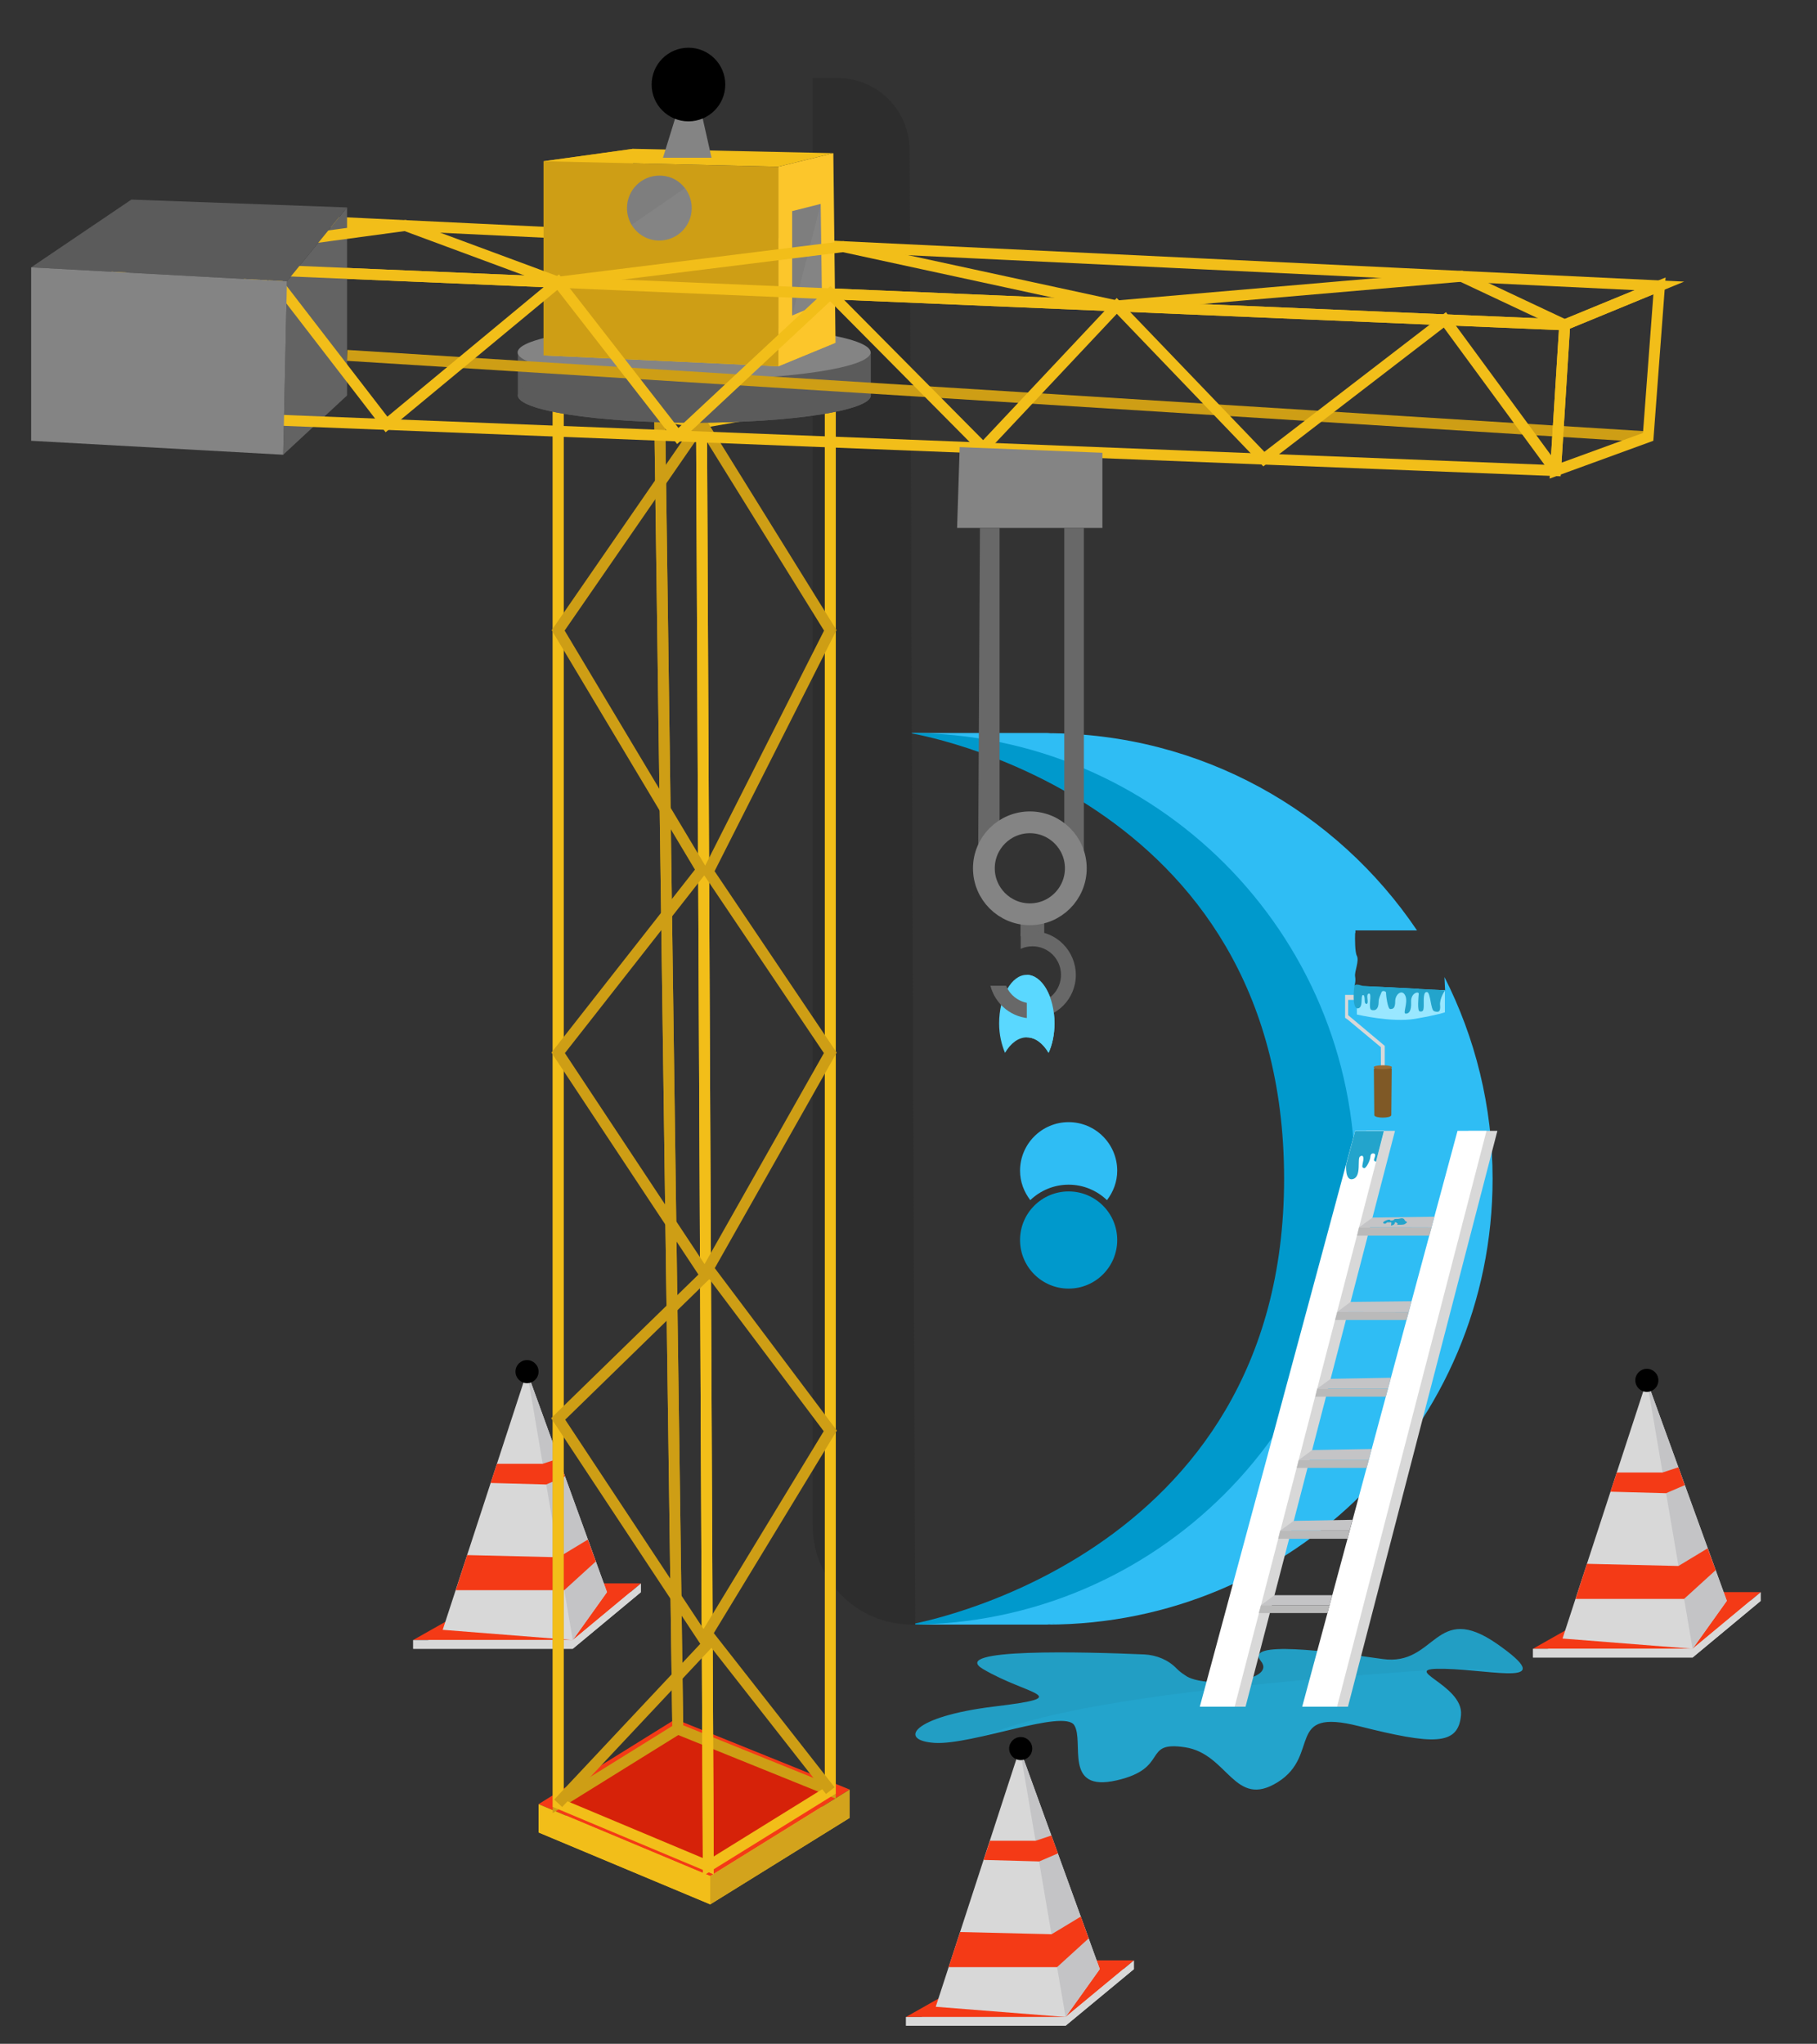 <!-- Generator: Adobe Illustrator 21.0.0, SVG Export Plug-In . SVG Version: 6.00 Build 0)  -->
<svg version="1.1" xmlns="http://www.w3.org/2000/svg" xmlns:xlink="http://www.w3.org/1999/xlink" x="0px" y="0px"
	 viewBox="0 0 834 938" style="enable-background:new 0 0 834 938;" xml:space="preserve">
<rect x="0" y="0" width="834" height="938" fill="#333333" stroke="none"/>
<style type="text/css">
	.st0{fill:#2FBDF4;}
	.st1{fill:#0099CC;}
	.st2{fill:#2D2D2D;}
	.st3{display:none;enable-background:new    ;}
	.st4{display:inline;fill:#2FBDF4;}
	.st5{fill:#FF3366;}
	.st6{fill:#23A4CC;}
	.st7{opacity:4.000000e-02;}
	.st8{fill:#D8D8D8;}
	.st9{fill:#F43A16;}
	.st10{fill:#C4C4C6;}
	.st11{fill:#FFFFFF;}
	.st12{fill:#BABABA;}
	.st13{display:none;fill:#F43A16;}
	.st14{display:none;fill:#F3AD7C;}
	.st15{display:none;fill:#C78143;}
	.st16{display:none;fill:#AF5435;}
	.st17{fill:#F2BE19;}
	.st18{fill:#D62209;}
	.st19{fill:#D3A31C;}
	.st20{fill:none;stroke:#CE9E15;stroke-width:5;stroke-miterlimit:10;}
	.st21{fill:none;stroke:#F2BE19;stroke-width:5;stroke-miterlimit:10;}
	.st22{fill:#5B5B5B;}
	.st23{fill:#848484;}
	.st24{fill:#CE9E15;}
	.st25{fill:#FCC62B;}
	.st26{opacity:0.23;fill:#686868;}
	.st27{fill:#636363;}
	.st28{fill:#5AD8FF;}
	.st29{fill:#686868;}
	.st30{fill:none;stroke:#848484;stroke-miterlimit:10;}
	.st31{fill:none;stroke:#848484;stroke-width:10;stroke-miterlimit:10;}
	.st32{fill:#99E7FF;}
	.st33{fill:#7F5926;}
	.st34{fill:#996B34;}
</style>
<g id="Layer_1">
	<g>
		<path class="st0" d="M670.8,548.8l-3.9,34.1l-11.6,38.4l-29.5,50.9L610.6,684l-11.6,14l-26.3,18.7L545.2,729l-18.2,7.6l-20.4,5.2
			l-26,3.8c-0.1,0-0.1,0-0.1,0h-60.3l12.3-2.1l12.8-2l14.8-4.9l28.3-10.3l24.8-13.3l46.2-41.3l23.4-39.8l22.9-24.6l8.1-73.3
			l-1.3-14.5l-9.5-19.2l-11.6-30l-13.8-35.9l-29-37.4l-26.3-25.8L492,354l-20.5-7.1l-27.6-7.2l-13.9-2.2l-12.6-1.1h63l0.1,0l8.1,1
			l9.7,1l23.5,6.3l28.8,9.8l35.5,17l27.2,27.9l22.9,27.5h-14.2c0,0,0,0.5,0,1.4c-0.1,2.7-0.1,8.7,0.8,10.4c1.2,2.3-1.2,7.2-0.8,9.5
			c0.4,2.3-0.3,4.2-0.3,4.2l13.6,0.6l15.9,0.8l10.7,20.3l5.5,40.6L670.8,548.8z"/>
		<path class="st1" d="M622,541c0,113-91.6,204.6-204.6,204.6c0,0,172-28.9,172-204.6c0-177.5-172-204.6-172-204.6
			C530.5,336.4,622,428,622,541z"/>
		<path class="st0" d="M480.6,336.5c-0.1,0-0.1,0-0.1,0c70.8,0,133.1,35.9,169.9,90.5h-28.3c0,0,0,0.5,0,1.4
			C573.7,352.6,484.4,337.1,480.6,336.5z"/>
		<path class="st0" d="M685.1,541c0,113-91.6,204.6-204.6,204.6c0,0,0,0,0.1,0c5.2-0.9,171.9-31.6,171.9-204.6
			c0-34.8-6.6-63.8-17.2-87.9l15.9,0.8l12.1,0.6l-0.3-6.1C677.1,476.2,685.1,507.7,685.1,541z"/>
		<path class="st2" d="M420.1,745.6l-2.6-676.8c-0.1-18.3-14.9-33-33.1-33H373V700c0,25.2,20.4,45.6,45.6,45.6H420.1z"/>
		<g class="st3">
			<path class="st4" d="M377.5,769.1h10c6.2,0,9.2,3,9.2,8.5c0,3.3-1.7,6.1-4.5,7.1c3.4,0.9,5.8,4,5.8,8.2c0,5.8-3.4,9.3-10.1,9.3
				h-10.3V769.1z M388.8,784.1c4.8,0,6.6-3.1,6.6-6.6c0-4.5-2.3-7.2-7.9-7.2h-8.7v13.7H388.8z M387.8,800.8c6.3,0,8.9-3,8.9-8
				c0-4.1-2.5-7.5-7.6-7.5h-10.3v15.5H387.8z"/>
			<path class="st4" d="M403.2,778.5h1.3v14.9c0,3.7,0.8,8,6.3,8c5.4,0,8.8-3.6,10-7.6c0.3-1,0.4-2.1,0.4-3.2v-12.1h1.3v23.6h-1.3
				v-4.6c0-1,0.2-1.8,0.2-1.8h-0.1c-0.8,2.2-3.8,7-10.5,7c-5.7,0-7.6-3.8-7.6-8.8V778.5z"/>
			<path class="st4" d="M429.5,778.5h1.3v4.6c0,1-0.2,1.8-0.2,1.8h0.1c0.9-2.4,3.6-6.9,10.2-6.9c5.9,0,8.1,3.3,8.1,9.4v14.8h-1.3
				v-14.5c0-4.7-1.1-8.4-6.8-8.4c-5.3,0-8.6,3.5-9.7,7.6c-0.3,1-0.4,2.1-0.4,3.2v12.1h-1.3V778.5z"/>
			<path class="st4" d="M456.8,808.8c0,0,2.7,1.7,6.8,1.7c4.9,0,9.2-2.5,9.2-8.5v-3.5c0-1.1,0.2-1.9,0.2-1.9h-0.1
				c-1.5,3.3-4.2,5.6-8.5,5.6c-6.1,0-10.5-4.8-10.5-12.3c0-7.2,4-11.8,10.3-11.8c3.8,0,7.6,1.9,8.6,6h0.1c0,0-0.2-0.7-0.2-1.4v-4.1
				h1.3v23.6c0,7-5,9.7-10.4,9.7c-2.6,0-5.2-0.7-7.5-1.9L456.8,808.8z M472.8,790c0-8.2-3.9-10.8-8.5-10.8c-5.8,0-9,3.9-9,10.5
				c0,7.1,3.8,11.1,9.2,11.1C469,800.8,472.8,798.1,472.8,790z"/>
			<path class="st4" d="M480.6,789.8v0.3c0,7,4.9,11.4,10.6,11.4c4.8,0,7.7-3.1,7.7-3.1l0.8,1.1c0,0-3.2,3.3-8.5,3.3
				c-6.4,0-11.9-4.8-11.9-12.5c0-8.1,5.1-12.2,11.1-12.2c6.2,0,9.7,4.4,9.7,10.2v1.6H480.6z M480.7,788.5h18.1
				c0-6.8-4.1-9.3-8.5-9.3C486.1,779.2,481.4,782.1,480.7,788.5z"/>
			<path class="st4" d="M505,789.8v0.3c0,7,4.9,11.4,10.6,11.4c4.8,0,7.7-3.1,7.7-3.1l0.8,1.1c0,0-3.2,3.3-8.5,3.3
				c-6.4,0-11.9-4.8-11.9-12.5c0-8.1,5.1-12.2,11.1-12.2c6.2,0,9.7,4.4,9.7,10.2v1.6H505z M505.1,788.5h18.1c0-6.8-4.1-9.3-8.5-9.3
				C510.5,779.2,505.8,782.1,505.1,788.5z"/>
			<path class="st4" d="M543.3,769.1h10.3c9.7,0,16.3,5.9,16.3,16.5c0,10.6-6.6,16.5-16.3,16.5h-10.3V769.1z M553.2,800.8
				c9.3,0,15.4-5.3,15.4-15.2c0-9.9-6.1-15.2-15.4-15.2h-8.6v30.5H553.2z"/>
			<path class="st4" d="M575.2,789.8v0.3c0,7,4.9,11.4,10.6,11.4c4.8,0,7.7-3.1,7.7-3.1l0.8,1.1c0,0-3.2,3.3-8.5,3.3
				c-6.4,0-11.9-4.8-11.9-12.5c0-8.1,5.1-12.2,11.1-12.2c6.2,0,9.7,4.4,9.7,10.2v1.6H575.2z M575.3,788.5h18.1
				c0-6.8-4.1-9.3-8.5-9.3C580.7,779.2,576,782.1,575.3,788.5z"/>
			<path class="st4" d="M598.8,798.3c0,0,2.7,3.1,7.3,3.1c3.6,0,6.4-1.8,6.4-5c0-3.3-3-4.4-6.4-5.6c-3.7-1.3-7.2-2.8-7.2-6.9
				c0-3.8,3-6,7.4-6c4.4,0,6.9,2.2,6.9,2.2l-0.8,1.1c0,0-2.1-2-6.1-2c-3.2,0-6.1,1.4-6.1,4.7c0,3.4,2.8,4.4,6.4,5.7
				c3.6,1.4,7.2,2.7,7.2,6.8c0,3.5-2.9,6.2-7.7,6.2c-5.2,0-8.2-3.4-8.2-3.4L598.8,798.3z"/>
			<path class="st4" d="M618.9,768.9h1.3v4.5h-1.3V768.9z M618.9,778.5h1.3v23.6h-1.3V778.5z"/>
			<path class="st4" d="M628.4,808.8c0,0,2.7,1.7,6.8,1.7c4.9,0,9.2-2.5,9.2-8.5v-3.5c0-1.1,0.2-1.9,0.2-1.9h-0.1
				c-1.5,3.3-4.2,5.6-8.5,5.6c-6.1,0-10.5-4.8-10.5-12.3c0-7.2,4-11.8,10.3-11.8c3.8,0,7.6,1.9,8.6,6h0.1c0,0-0.2-0.7-0.2-1.4v-4.1
				h1.3v23.6c0,7-5,9.7-10.4,9.7c-2.6,0-5.2-0.7-7.5-1.9L628.4,808.8z M644.4,790c0-8.2-3.9-10.8-8.5-10.8c-5.8,0-9,3.9-9,10.5
				c0,7.1,3.8,11.1,9.2,11.1C640.5,800.8,644.4,798.1,644.4,790z"/>
			<path class="st4" d="M652.6,778.5h1.3v4.6c0,1-0.2,1.8-0.2,1.8h0.1c0.9-2.4,3.6-6.9,10.2-6.9c5.9,0,8.1,3.3,8.1,9.4v14.8h-1.3
				v-14.5c0-4.7-1.1-8.4-6.8-8.4c-5.3,0-8.6,3.5-9.7,7.6c-0.3,1-0.4,2.1-0.4,3.2v12.1h-1.3V778.5z"/>
		</g>
		<path class="st5" d="M478,555.1L478,555.1z"/>
		<path class="st5" d="M484.1,548L484.1,548z"/>
		<path class="st0" d="M490.5,515c-12.3,0-22.3,10-22.3,22.3c0,5.1,1.8,9.7,4.7,13.5c4.6-4.4,10.8-7.1,17.6-7.1
			c6.8,0,13,2.7,17.6,7.1c2.9-3.8,4.7-8.4,4.7-13.5C512.8,525,502.8,515,490.5,515z"/>
		<circle class="st1" cx="490.5" cy="569.1" r="22.3"/>
	</g>
</g>
<g id="Layer_2">
	<path class="st6" d="M540.2,765.9c-3.9-4.1-9.3-6.3-14.9-6.6c-27.6-1.2-90.3-2.9-74.1,6.7c20.5,12.1,43.2,12.6,5.2,17.2
		c-38,4.6-44.4,15.7-27.2,16.7c17.2,1,59.2-15.7,63.9-8.1c4.7,7.6-5.2,30.9,19.4,25.3c24.6-5.6,11.5-18.2,31.4-15.2
		c19.9,3,22.6,28.5,42.6,16s3-34.3,37.2-25.7c34.2,8.6,45.7,9.1,46.9-5.1c1.3-14.2-30.3-21.7-7.5-21.2s52.7,8.6,24.1-11.4
		c-28.7-20-28,10.4-52.6,6.9s-63.8-8.7-55.9,0.9c7.9,9.7-26.6,12.7-34.7,6.6C542.3,767.8,541.1,766.8,540.2,765.9z"/>
	<path class="st7" d="M540.2,765.9c-3.9-4.1-9.3-6.3-14.9-6.6c-27.6-1.2-90.3-2.9-74.1,6.7c20.5,12.1,43.2,12.6,5.2,17.2
		c-38,4.6-44.3,15.4-27.2,16.7c34.3,2.6,4.6-18.6,233.8-33.9c22.7-1.5,52.7,8.6,24.1-11.4c-28.7-20-28,10.4-52.6,6.9
		s-63.8-8.7-55.9,0.9c7.9,9.7-26.6,12.7-34.7,6.6C542.3,767.8,541.1,766.8,540.2,765.9z"/>
	<polygon class="st8" points="703.6,760.7 749.6,734.7 808.2,734.7 776.9,760.7 	"/>
	<polygon class="st9" points="703.6,756.7 749.6,730.7 808.2,730.7 776.9,756.7 	"/>
	<rect x="703.6" y="756.7" class="st8" width="73.3" height="4"/>
	<polygon class="st8" points="808.2,730.7 808.2,734.7 776.9,760.7 776.9,756.7 	"/>
	<polygon class="st8" points="717.2,752 755.9,633.5 792.6,734.7 776.9,756.7 	"/>
	<polygon class="st10" points="755.9,633.5 776.9,756.7 792.6,734.7 	"/>
	<polygon class="st9" points="742.1,675.8 763.1,675.8 770.4,673.4 773.3,681.6 764.7,685.3 739.2,684.6 	"/>
	<polygon class="st9" points="728.4,717.7 770.4,718.7 783.8,710.6 787.5,720.6 773,733.8 723.2,733.8 	"/>
	<polygon class="st8" points="189.6,756.7 235.6,730.7 294.2,730.7 262.9,756.7 	"/>
	<polygon class="st9" points="189.6,752.7 235.6,726.7 294.2,726.7 262.9,752.7 	"/>
	<rect x="189.6" y="752.7" class="st8" width="73.3" height="4"/>
	<polygon class="st8" points="294.2,726.7 294.2,730.7 262.9,756.7 262.9,752.7 	"/>
	<polygon class="st8" points="203.2,748 241.9,629.5 278.6,730.7 262.9,752.7 	"/>
	<polygon class="st10" points="241.9,629.5 262.9,752.7 278.6,730.7 	"/>
	<polygon class="st9" points="228.1,671.8 249.1,671.8 256.4,669.4 259.3,677.6 250.7,681.3 225.2,680.6 	"/>
	<polygon class="st9" points="214.4,713.7 256.4,714.7 269.8,706.6 273.5,716.6 259,729.8 209.2,729.8 	"/>
	<polygon class="st8" points="415.8,929.7 461.8,903.7 520.5,903.7 489.1,929.7 	"/>
	<polygon class="st9" points="415.8,925.7 461.8,899.7 520.5,899.7 489.1,925.7 	"/>
	<rect x="415.8" y="925.7" class="st8" width="73.3" height="4"/>
	<polygon class="st8" points="520.5,899.7 520.5,903.7 489.1,929.7 489.1,925.7 	"/>
	<polygon class="st8" points="429.5,921 468.1,802.5 504.8,903.7 489.1,925.7 	"/>
	<polygon class="st10" points="468.1,802.5 489.1,925.7 504.8,903.7 	"/>
	<polygon class="st8" points="674,519 602.7,783.3 618.7,783.3 687.3,519 	"/>
	<polygon class="st9" points="454.4,844.8 475.4,844.8 482.6,842.4 485.6,850.6 477,854.3 451.5,853.6 	"/>
	<polygon class="st8" points="627.1,519 555.7,783.3 571.7,783.3 640.3,519 	"/>
	<polygon class="st9" points="440.7,886.7 482.7,887.7 496.1,879.6 499.7,889.6 485.2,902.8 435.4,902.8 	"/>
	<polygon class="st11" points="622,519 550.7,783.3 566.7,783.3 635.3,519 	"/>
	<polygon class="st11" points="669,519 597.7,783.3 613.7,783.3 682.3,519 	"/>
	<polygon class="st10" points="578.8,736.7 610.3,736.7 611.5,732.1 585,732.1 	"/>
	<polygon class="st12" points="578.8,736.7 577.8,740.3 609.3,740.3 610.3,736.7 	"/>
	<polygon class="st10" points="587.6,702.5 619.5,702.5 620.8,697.5 593.8,698 	"/>
	<polygon class="st12" points="587.6,702.5 586.7,706.2 618.5,706.2 619.5,702.5 	"/>
	<polygon class="st10" points="596.1,670.1 628.3,670.1 629.6,665 602.3,665.5 	"/>
	<polygon class="st12" points="596.1,670.1 595.2,673.7 627.3,673.7 628.3,670.1 	"/>
	<polygon class="st10" points="604.6,637.3 637.1,637.3 638.5,632.3 610.8,632.8 	"/>
	<polygon class="st12" points="604.6,637.3 603.7,641 636.1,641 637.1,637.3 	"/>
	<polygon class="st10" points="613.8,602.1 646.6,602.2 647.9,597.2 619.9,597.5 	"/>
	<polygon class="st12" points="613.8,602.1 612.8,605.8 645.6,605.8 646.6,602.2 	"/>
	<polygon class="st10" points="623.8,563.3 657.1,563.4 658.4,558.4 630,558.8 	"/>
	<polygon class="st12" points="623.8,563.3 622.9,567.1 656.1,567.1 657.1,563.4 	"/>
	<path class="st13" d="M900.4,486.3c0,0,11.6,6,17.4,0l4.9-35.9l3.4-0.7l8.8,34.5c0,0,1,3.8,5.1,3.3c4-0.5,13-2.9,12.8-7.2
		c-0.3-4.3-15-94.6-15-94.6s2.9,8.4,11.5,15.7l-0.6,1.5l6.7,4.7c0,0,7.8-9.5,7.4-11.5c-0.3-2-3.8-5.2-3.8-5.2l-0.4,1
		c0,0-16-24.9-19.9-24.8l-2.7,0l-10.6-2.5c0,0,1.6,4.7-2.9,4.9s-8.7-0.9-9.1-3.9l0-0.6c0,0-9.9,0.3-13.3,2.6
		c-3.5,2.3-19.4,28.4-19.4,28.4l-0.6-0.4l-3.4,4.7c0,0,2.8,4.3,6.4,5.9c3.7,1.7,7.7,2.7,7.7,2.7l3.2-6.7l-0.6-0.5l8.4-12.7
		L900.4,486.3z"/>
	<path class="st14" d="M940.4,347.4c-7.1,6.5-16.4,9.8-16.4,9.8l1.4,7.2c0,0,1.7,5.2-2.9,4.9s-9.2-0.4-9.1-4.5c0.1-4.1,0-5.7,0-5.7
		s-15.8-0.2-22.7-6.8c-5.9-5.6-6-6.5-5.9-6.7c-0.3,0.2-2,1-5.1,0.4c-3.4-0.7-9.3-6.8-5.8-13.8c0,0,1.9-2.8,2.8-3h0.9
		c0,0-10.3-35.5,25.2-42c35.5-6.5,38.1,14.2,37.8,19.2c-0.3,5.1-2.8,11-1.6,13.5c1.2,2.5,0.7,4.3,2.2,7.2
		C942.6,329.9,947.5,340.9,940.4,347.4z"/>
	<path class="st15" d="M902,487c0,0-0.6,4.1-0.4,6.2c0.1,2.1,0.9,7.5,0.9,7.5s-2.6,2-2.8,4.5s0,6.2,0,6.2s5.2,1.2,8.9,1
		c3.7-0.2,8.7-0.7,8.7-0.7s1.4-5.7-0.5-7.7c-1.8-2-2.5-2.6-2.5-2.6s2.2-11.1,2-12.4c-0.2-1.3-0.2-1.3-0.2-1.3L902,487z"/>
	<path class="st15" d="M938.5,486.9c0,0,1,4,1.9,5.9s3.7,6.7,3.7,6.7s-1.7,2.8-0.9,5.3c0.8,2.4,2.3,5.7,2.3,5.7s5.3-0.8,8.6-2.3
		c3.3-1.6,7.8-3.9,7.8-3.9s-0.9-5.8-3.3-7s-3.3-1.5-3.3-1.5s-2.1-11.1-2.8-12.2c-0.7-1.1-0.7-1.1-0.7-1.1L938.5,486.9z"/>
	<path class="st14" d="M938.9,319.9c0,0,6.9-3.9,9.8,3.1c3.1,7.6-4.9,12-4.9,12l-6.4-6L938.9,319.9z"/>
	<path class="st16" d="M940.4,306.4c-0.3,5.1-0.3,10.8,0.9,13.3c0,0-16.9,2.8-30,6.6c-12.7,3.6-33.9,2.9-33.9,2.9
		s-10.3-35.5,25.2-42C938.2,280.7,940.8,301.3,940.4,306.4z"/>
	<path class="st6" d="M617.9,534.5c0,0-0.7,7.8,3.2,6.6c3.9-1.2,1.8-9.4,3.1-10.3c1.3-1,2,0,1.4,2.5c-0.5,2.5-0.4,2.5,0.5,2.8
		c0.9,0.3,2.8-3.5,2.9-5.1c0-1.7,1.3-2,2-1.4c0.7,0.5-0.6,2.5-0.3,3s0.9,0.5,0.9,0.5l3.6-14H622L617.9,534.5z"/>
	<path class="st6" d="M637.1,559.8c-2.9,0.8-2.5,1.9-1.4,1.8s0.2-0.7,1.6-0.6c1.4,0.1,1.3-0.5,1.3,0.6c-0.1,1.1-0.5,1,0.8,0.6
		s0.3-1.9,1.7-1c1.4,0.9-1.3,0.9,1.4,0.9s2.4-0.5,3.1-0.9c0.8-0.4-0.6-0.5-0.9-1.3s-1.3-0.9-2.3-0.6s-2.3-0.1-2.5,0.4
		c-0.1,0.4-1.8,0.7-1.8,0.3S637.1,559.8,637.1,559.8z"/>
	<polygon class="st17" points="247.2,841 310,802 390,834.3 326,874 	"/>
	<polygon class="st9" points="247.2,828 310,789 390,821.3 326,861 	"/>
	<polygon class="st18" points="256.2,827.6 311.1,793.5 381.1,821.8 325.1,856.5 	"/>
	<polygon class="st17" points="247.2,828 247.2,841 326,874 326,861 	"/>
	<polygon class="st19" points="390,821.3 390,834.3 326,874 326,861 	"/>
	<polygon class="st20" points="256.2,827.6 256.2,183.7 302.6,176 311.1,793.5 	"/>
	<polygon class="st20" points="311.1,793.5 381.1,821.8 381.1,183.7 302.6,176 	"/>
	<polygon class="st21" points="325.1,856.5 322,194 256.2,183.7 256.2,827.6 	"/>
	<polygon class="st21" points="322,194 381.1,183.7 381.1,821.8 325.1,856.5 	"/>
	<polyline class="st20" points="256.2,827.6 324.6,754.7 256.2,651.2 323.8,585.3 256.2,483.2 322,399.3 256.2,289.3 322,194 
		381.1,289.3 325.1,400 381.1,483.2 325.1,582.2 381.1,656.7 324.6,749.7 381.1,821.8 	"/>
	<path class="st22" d="M399.7,161.7v19.8c0,6.9-36.3,12.5-81,12.5c-44.8,0-81-5.6-81-12.5v-19.8H399.7z"/>
	<path class="st22" d="M399.7,181.5c0,6.9-36.3,12.5-81,12.5c-44.8,0-81-5.6-81-12.5c0-6.9,36.3-12.5,81-12.5
		C363.4,168.9,399.7,174.5,399.7,181.5z"/>
	<path class="st20" d="M256.2,651.2"/>
	<ellipse class="st23" cx="318.6" cy="161.7" rx="81" ry="12.5"/>
	<polygon class="st17" points="249.5,163.1 357.3,168.1 383.5,157.3 290.3,151.6 	"/>
	<polygon class="st24" points="249.5,163.1 249.5,74 290.6,68.3 290.3,151.6 	"/>
	<line class="st20" x1="756.5" y1="200.5" x2="159.3" y2="163.1"/>
	<polygon class="st21" points="55.7,121.1 718.2,149.1 761.7,131.2 114.5,100.1 	"/>
	<polygon class="st24" points="357.3,168.1 357.3,76.5 249.5,74 249.5,163.1 	"/>
	<polygon class="st25" points="383.5,157.3 382.5,70.3 357.3,76.5 357.3,168.1 	"/>
	<polygon class="st23" points="377.3,139.1 376.7,93.6 363.6,96.9 363.6,144.8 	"/>
	<polygon class="st17" points="249.5,74 357.3,76.5 382.5,70.3 290.6,68.3 	"/>
	<path class="st23" d="M317.5,95.5c0,8.2-6.6,14.9-14.9,14.9c-5.4,0-10.1-2.9-12.7-7.2c-1.3-2.2-2.1-4.9-2.1-7.7
		c0-8.2,6.6-14.9,14.9-14.9c4,0,7.6,1.5,10.2,4.1c0.5,0.5,1,1,1.5,1.6l0,0C316.3,88.9,317.5,92,317.5,95.5z"/>
	<path class="st26" d="M314.3,86.4l-24.4,16.8c-1.3-2.2-2.1-4.9-2.1-7.7c0-8.2,6.6-14.9,14.9-14.9c4,0,7.6,1.5,10.2,4.1L314.3,86.4
		L314.3,86.4z"/>
	<polygon class="st26" points="363.6,144.8 376.7,93.6 363.6,96.9 	"/>
	<polygon class="st27" points="159.3,95.2 159.3,181.5 130,208.7 131.7,129.1 	"/>
	<polygon class="st21" points="55.7,121.1 55.7,190 714,216 718.2,149.1 	"/>
	<polygon class="st21" points="761.7,131.2 756.5,200.5 714,216 718.2,149.1 	"/>
	<polyline class="st21" points="55.7,190 123.3,124.6 177.4,194.8 256.2,129.5 311.1,200.1 381.1,134.8 451.3,205.6 512.6,140.4 
		580.1,210.7 663.2,146.8 714,216 	"/>
	<polyline class="st21" points="55.7,121.1 186,103.5 256.2,129.5 387,113.2 512.6,140.4 670.8,126.8 718.2,149.1 	"/>
	<polygon class="st21" points="114.5,100.1 114.5,159.8 53.7,191.7 53.7,121.1 	"/>
	<polygon class="st22" points="14.3,122.7 131.7,129.1 159.3,95.2 60.3,91.6 	"/>
	<polygon class="st23" points="14.3,122.7 14.3,202.3 130,208.7 131.7,129.1 	"/>
	<polygon class="st23" points="304.3,72.4 311.3,49.8 321.5,49.8 326.6,72.4 	"/>
</g>
<g id="Whinch_Layer">
	<g id="Winch">
		<path class="st28" d="M484,469.7c0,5.1-1,9.7-2.7,13.5c-2.6-4.4-6.1-7.1-10-7.1c-3.9,0-7.4,2.7-10,7.1c-1.6-3.8-2.7-8.4-2.7-13.5
			c0-12.3,5.7-22.3,12.6-22.3C478.3,447.4,484,457.4,484,469.7z"/>
		<polygon class="st23" points="440.5,205.2 506,207.8 506,242.3 439.3,242.3 		"/>
		<polygon class="st29" points="449.8,242.3 449,388 458.8,383.5 458.8,242.3 		"/>
		<polygon class="st29" points="488.5,242.3 488.5,383.5 497.5,390.3 497.5,242.3 		"/>
		<path class="st30" d="M471.4,417"/>
		<polygon class="st29" points="468.4,421 468.4,429.7 479.3,429.7 479.3,420.3 		"/>
		<circle class="st31" cx="472.7" cy="398.5" r="21.1"/>
		<path class="st29" d="M473.9,427.4c-1.9,0-3.7,0.3-5.4,0.8v7.3c1.6-0.8,3.5-1.2,5.4-1.2c7.2,0,13.1,5.8,13.1,13.1
			c0,7.2-5.8,13.1-13.1,13.1c-5.5,0-10.2-3.4-12.1-8.1h-7.2c2.2,8.6,10,15,19.3,15c11,0,19.9-8.9,19.9-19.9
			C493.8,436.4,484.9,427.4,473.9,427.4z"/>
		<path class="st28" d="M484,469.7c0,5.1-1,9.7-2.7,13.5c-2.6-4.4-6.1-7.1-10-7.1v-28.7C478.3,447.4,484,457.4,484,469.7z"/>
	</g>
</g>
<g id="Crane_Light_Layer">
	<g id="CraneLight">
		<circle  cx="316" cy="38.8" r="16.9"/>
	</g>
</g>
<g id="Cone_Light_Layer">
	<g id="ConeLight">
		<circle  cx="241.9" cy="629.5" r="5.3"/>
		<circle  cx="468.5" cy="802.5" r="5.3"/>
		<circle  cx="755.9" cy="633.5" r="5.3"/>
	</g>
</g>
<g id="Paint_Roller_Layer">
	<g id="PaintRoller">
		<path class="st32" d="M622.8,454.5v11.1c0,0,16,3.8,26.6,2s13.8-3,13.8-3v-10.1H622.8z"/>
		<polygon class="st8" points="622.8,458.9 618.8,458.9 618.8,465.9 635.6,480 635.6,492.9 635.6,498 633.9,498 633.8,480.6 
			618.8,468.1 617.4,467.1 617.4,458.9 617.4,456.6 622.8,456.6 		"/>
		<path class="st33" d="M630.6,490.9l0.2,20.9c0.2,1.5,7.6,1.5,7.8,0l0.2-20.9c0.1-0.4-0.1-0.8-0.4-0.8h-7.3
			C630.8,490.1,630.6,490.5,630.6,490.9z"/>
		<ellipse class="st34" cx="634.7" cy="489.8" rx="4.2" ry="0.9"/>
		<path class="st6" d="M625.5,452.5c0,0-3.5-1.4-3.8,0c-0.3,1.4-1.2,10.4,1.5,10.3c2.7-0.2,1.2-5.7,2.3-6.1s0.8,2.9,1,3.4
			c0.2,0.5,0.9,1.2,1.2,0.1c0.3-1.1-0.8-4.1,0.7-4.2c1.5-0.1-0.6,7,1.1,7.5c1.7,0.5,3.3-0.2,3.3-3.8c0-1.5,0.7-2.7,1.3-4.3
			c0.4-1.1,2.2-0.4,2.1,0.2s0.7,7.5,1.9,7.5c1.2,0,2.3-0.2,2.3-3.6c0-3.4,3.5-5.9,4.8-2.1c1,3.1-1.4,7.8,0,7.8
			c1.4,0.1,2.7-1.1,2.5-5.3c-0.2-4.3,3.6-5.1,3.5-3.8c-0.1,1.3-0.8,8,0.5,8.1c1.3,0.1,1.8,0,1.8-2.9c0-2.9-0.2-6.2,1.5-6
			s1.6,8.3,3.3,8.8c1.9,0.6,3,0.4,2.7-2.8c-0.3-3.2,2.3-6.8,2.3-6.8L625.5,452.5z"/>
	</g>
	<g>
	</g>
	<g>
	</g>
	<g>
	</g>
	<g>
	</g>
	<g>
	</g>
	<g>
	</g>
</g>
</svg>